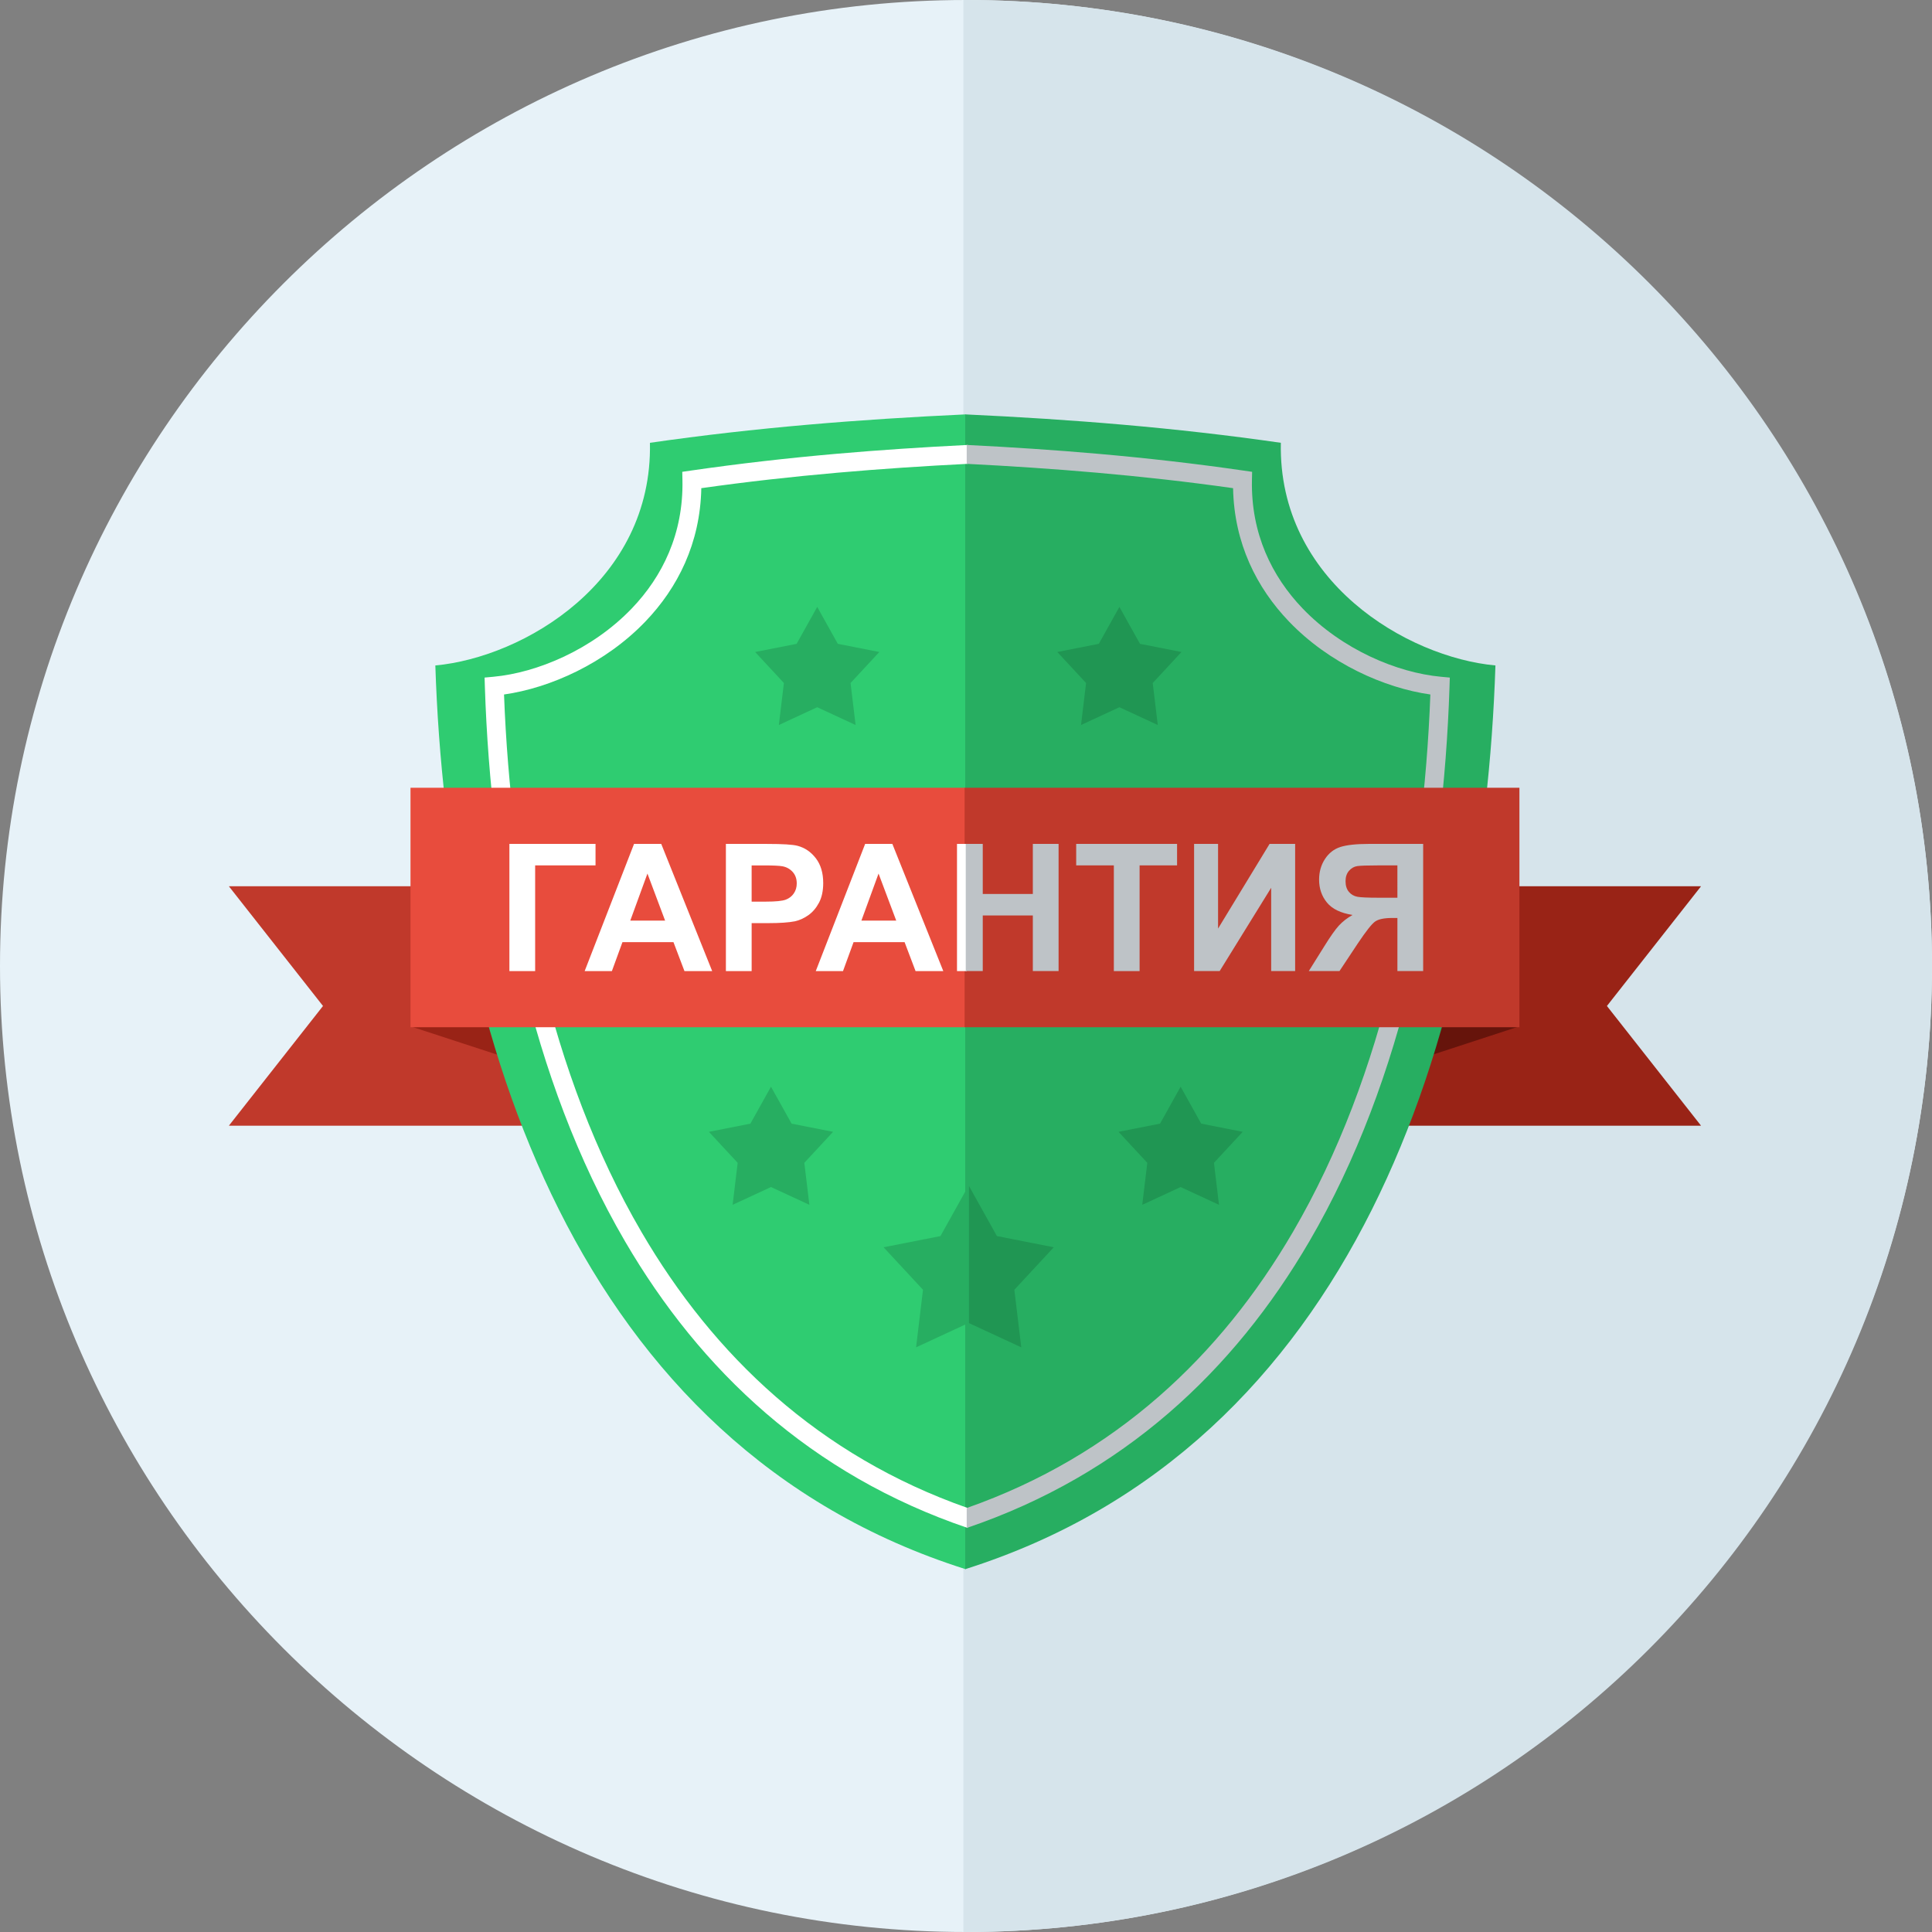 <?xml version="1.0" encoding="iso-8859-1"?>
<svg version="1.1" id="_x31_" xmlns="http://www.w3.org/2000/svg" xmlns:xlink="http://www.w3.org/1999/xlink" x="0px" y="0px"
	 width="243.588px" height="243.588px" viewBox="0 0 243.588 243.588" style="enable-background:new 0 0 243.588 243.588;"
	 xml:space="preserve">
<rect x="0" y="0" width="243.588" height="243.588" fill="#808080" stroke="none"/>
<path style="fill-rule:evenodd;clip-rule:evenodd;fill:#E7F2F8;" d="M121.794,243.588c67.082,0,121.794-54.713,121.794-121.794
	C243.588,54.712,188.876,0,121.794,0S0,54.712,0,121.794C0,188.875,54.712,243.588,121.794,243.588z"/>
<path style="fill-rule:evenodd;clip-rule:evenodd;fill:#D6E4EB;" d="M121.794,0c67.265,0,121.794,54.53,121.794,121.794
	c0,67.265-54.529,121.794-121.794,121.794c-0.111,0-0.222-0.004-0.333-0.005V0.004C121.572,0.004,121.683,0,121.794,0z"/>
<g>
	<polygon style="fill-rule:evenodd;clip-rule:evenodd;fill:#992316;" points="214.445,111.739 144.493,111.739 144.493,141.932 
		214.445,141.932 214.445,141.898 209.055,135.042 202.601,126.835 209.055,118.627 214.445,111.772 	"/>
	<polygon style="fill-rule:evenodd;clip-rule:evenodd;fill:#66140B;" points="191.428,129.446 153.254,141.919 150.718,123.825 
		188.55,125.881 	"/>
	<polygon style="fill-rule:evenodd;clip-rule:evenodd;fill:#C0392B;" points="28.88,111.739 98.833,111.739 98.833,141.932 
		28.88,141.932 28.88,141.898 34.271,135.042 40.725,126.835 34.271,118.627 28.88,111.772 	"/>
	<polygon style="fill-rule:evenodd;clip-rule:evenodd;fill:#992316;" points="51.897,129.446 90.071,141.919 92.607,123.825 
		54.776,125.881 	"/>
	<path style="fill-rule:evenodd;clip-rule:evenodd;fill:#2FCC71;" d="M121.739,197.842c-49.101-15.544-65.335-67.358-66.851-113.941
		c11.121-1.022,27.416-10.588,27.057-28.072c13.298-1.92,26.407-2.961,39.794-3.582V197.842z"/>
	<path style="fill-rule:evenodd;clip-rule:evenodd;fill:#27AE61;" d="M121.696,197.842c49.101-15.544,65.334-67.358,66.85-113.941
		c-11.121-1.022-27.416-10.588-27.057-28.072c-13.299-1.92-26.407-2.961-39.793-3.582V197.842z"/>
	<path style="fill-rule:evenodd;clip-rule:evenodd;fill:#FFFFFF;" d="M122.005,192.646c-19.766-6.713-33.694-19.841-43.201-36.136
		c-11.951-20.485-16.895-45.974-17.672-69.964l-0.035-1.117l1.117-0.103c5.507-0.509,12.462-3.416,17.451-8.622
		c3.854-4.021,6.516-9.426,6.378-16.165l-0.021-1.051l1.042-0.151c6.168-0.895,12.267-1.583,18.354-2.119
		c5.46-0.479,10.98-0.84,16.587-1.119v2.383c-5.451,0.273-10.894,0.632-16.381,1.114c-5.748,0.504-11.469,1.142-17.203,1.953
		c-0.132,6.962-2.99,12.578-7.041,16.805c-5.07,5.291-12.038,8.39-17.832,9.208c0.877,23.315,5.763,47.943,17.316,67.746
		c9.113,15.621,22.39,28.239,41.141,34.822V192.646z"/>
	<path style="fill-rule:evenodd;clip-rule:evenodd;fill:#BEC3C7;" d="M121.884,192.646c19.766-6.713,33.694-19.841,43.201-36.136
		c11.951-20.485,16.895-45.974,17.672-69.964l0.036-1.117l-1.118-0.103c-5.508-0.509-12.461-3.416-17.451-8.622
		c-3.854-4.021-6.516-9.426-6.378-16.165l0.021-1.051l-1.042-0.151c-6.168-0.895-12.267-1.583-18.355-2.119
		c-5.458-0.479-10.98-0.84-16.586-1.119v2.383c5.451,0.273,10.893,0.632,16.382,1.114c5.747,0.504,11.469,1.142,17.202,1.953
		c0.132,6.962,2.99,12.578,7.041,16.805c5.07,5.291,12.039,8.39,17.833,9.208c-0.878,23.315-5.764,47.943-17.317,67.746
		c-9.113,15.621-22.391,28.239-41.141,34.822V192.646z"/>
	<rect x="51.756" y="99.321" style="fill-rule:evenodd;clip-rule:evenodd;fill:#E84C3D;" width="69.952" height="30.192"/>
	<rect x="121.618" y="99.321" style="fill-rule:evenodd;clip-rule:evenodd;fill:#C0392B;" width="69.952" height="30.192"/>
	<polygon style="fill-rule:evenodd;clip-rule:evenodd;fill:#27AE61;" points="122.132,149.462 125.691,155.845 132.862,157.257 
		127.891,162.615 128.764,169.873 122.132,166.799 115.5,169.873 116.373,162.615 111.401,157.257 118.572,155.845 	"/>
	<polygon style="fill-rule:evenodd;clip-rule:evenodd;fill:#209653;" points="122.169,149.528 125.691,155.845 132.862,157.257 
		127.891,162.615 128.764,169.873 122.169,166.817 	"/>
	<path style="fill-rule:evenodd;clip-rule:evenodd;fill:#FFFFFF;" d="M64.225,106.401h10.86v2.71h-7.613v13.323h-3.247V106.401
		L64.225,106.401z M89.792,122.434l-6.422-16.032h-3.43l-6.225,16.032h3.433l1.332-3.65h6.43l1.386,3.65H89.792L89.792,122.434z
		 M83.858,116.074h-4.393l2.165-5.934L83.858,116.074L83.858,116.074z M91.521,122.434v-16.032h5.191
		c1.966,0,3.246,0.078,3.844,0.239c0.918,0.242,1.687,0.765,2.306,1.57c0.619,0.807,0.929,1.848,0.929,3.124
		c0,0.985-0.178,1.81-0.533,2.481c-0.358,0.673-0.81,1.198-1.358,1.583c-0.548,0.381-1.108,0.634-1.675,0.758
		c-0.773,0.152-1.89,0.231-3.353,0.231h-2.104v6.046H91.521L91.521,122.434z M94.767,109.111v4.568h1.766
		c1.272,0,2.119-0.086,2.549-0.254c0.43-0.168,0.766-0.43,1.008-0.791c0.242-0.358,0.365-0.773,0.365-1.25
		c0-0.586-0.171-1.067-0.511-1.447c-0.344-0.381-0.772-0.62-1.299-0.717c-0.385-0.071-1.157-0.108-2.321-0.108H94.767
		L94.767,109.111z M118.931,122.434l-6.422-16.032h-3.431l-6.225,16.032h3.434l1.332-3.65h6.431l1.384,3.65H118.931L118.931,122.434
		z M112.998,116.074h-4.393l2.163-5.934L112.998,116.074L112.998,116.074z M120.659,122.434v-16.032h1.218v16.032H120.659z"/>
	<path style="fill-rule:evenodd;clip-rule:evenodd;fill:#BEC3C7;" d="M121.763,106.401v16.032h2.144v-7.008h6.313v7.008h3.247
		v-16.032h-3.247v6.314h-6.313v-6.314H121.763L121.763,106.401z M140.434,122.434v-13.323h-4.747v-2.71h12.719v2.71h-4.725v13.323
		H140.434L140.434,122.434z M150.552,106.401h3.023v10.673l6.493-10.673h3.224v16.032h-3.022v-10.501l-6.493,10.501h-3.225V106.401
		L150.552,106.401z M176.186,122.434v-6.695h-0.657c-1.026,0-1.747,0.153-2.169,0.459c-0.421,0.302-1.138,1.217-2.156,2.735
		l-2.321,3.5h-3.87l1.956-3.127c0.769-1.243,1.384-2.112,1.839-2.608c0.46-0.5,1.034-0.949,1.721-1.34
		c-1.488-0.235-2.563-0.754-3.225-1.56c-0.66-0.806-0.992-1.77-0.992-2.893c0-0.978,0.246-1.844,0.738-2.598
		c0.493-0.754,1.142-1.261,1.948-1.519c0.807-0.257,2.012-0.388,3.616-0.388h6.818v16.032H176.186L176.186,122.434z
		 M176.186,109.111h-2.527c-1.283,0-2.127,0.03-2.53,0.086c-0.402,0.06-0.754,0.257-1.044,0.593
		c-0.292,0.336-0.438,0.773-0.438,1.313c0,0.564,0.143,1.011,0.422,1.344c0.28,0.332,0.639,0.537,1.071,0.619
		c0.433,0.079,1.317,0.12,2.649,0.12h2.396V109.111z"/>
	<polygon style="fill-rule:evenodd;clip-rule:evenodd;fill:#27AE61;" points="97.207,137.013 99.804,141.671 105.036,142.701 
		101.409,146.61 102.047,151.904 97.207,149.662 92.369,151.904 93.006,146.61 89.379,142.701 94.61,141.671 	"/>
	<polygon style="fill-rule:evenodd;clip-rule:evenodd;fill:#209653;" points="148.854,137.013 151.451,141.671 156.683,142.701 
		153.056,146.61 153.693,151.904 148.854,149.662 144.016,151.904 144.653,146.61 141.025,142.701 146.258,141.671 	"/>
	<polygon style="fill-rule:evenodd;clip-rule:evenodd;fill:#27AE61;" points="103.036,76.518 105.633,81.175 110.865,82.205 
		107.238,86.114 107.875,91.409 103.036,89.167 98.198,91.409 98.835,86.114 95.208,82.205 100.44,81.175 	"/>
	<polygon style="fill-rule:evenodd;clip-rule:evenodd;fill:#209653;" points="141.135,76.518 143.731,81.175 148.964,82.205 
		145.336,86.114 145.974,91.409 141.135,89.167 136.296,91.409 136.933,86.114 133.306,82.205 138.538,81.175 	"/>
</g>
</svg>
